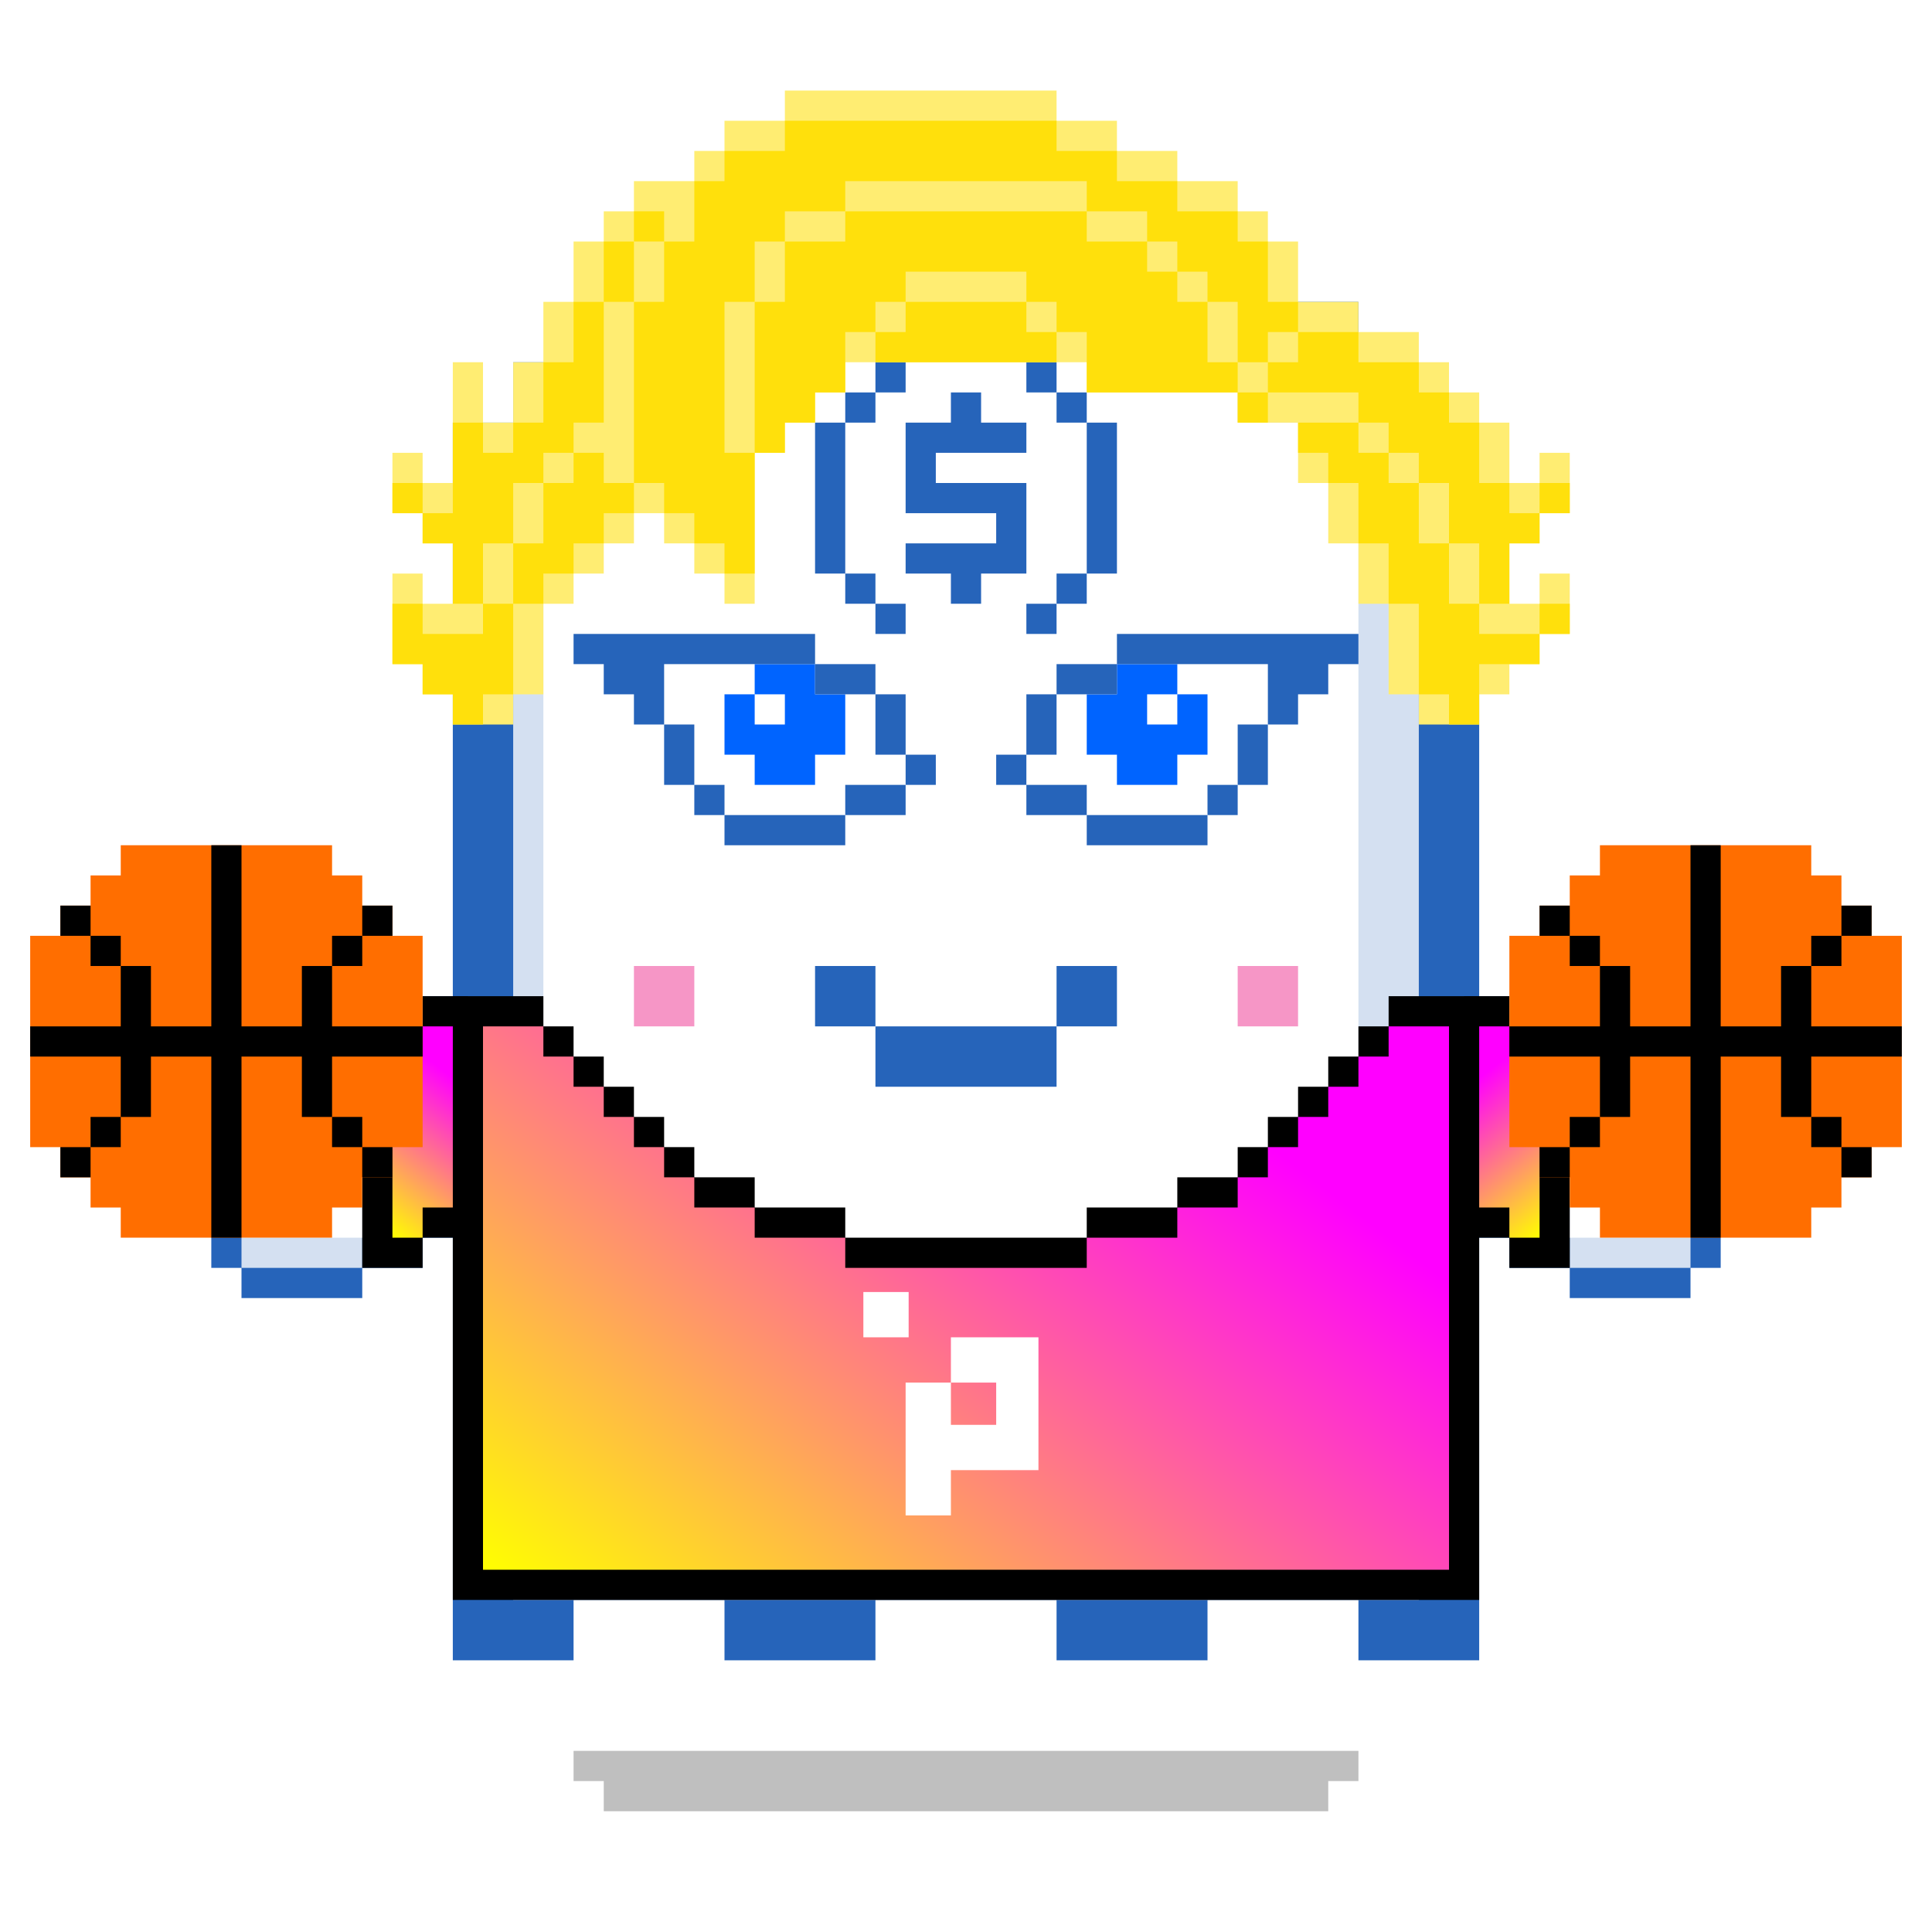 <svg xmlns="http://www.w3.org/2000/svg" viewBox="0 0 64 64"><g class="gotchi-bg"><defs fill="#fff"><pattern id="a" patternUnits="userSpaceOnUse" width="4" height="4"><path d="M0 0h1v1H0zm2 2h1v1H2z"/></pattern><pattern id="b" patternUnits="userSpaceOnUse" x="0" y="0" width="2" height="2"><path d="M0 0h1v1H0z"/></pattern><pattern id="c" patternUnits="userSpaceOnUse" x="-2" y="0" width="8" height="1"><path d="M0 0h1v1H0zm2 0h1v1H2zm2 0h1v1H4z"/></pattern><pattern id="d" patternUnits="userSpaceOnUse" x="0" y="0" width="4" height="4"><path d="M0 0h1v1H0zm0 2h1v1H0zm1 0V1h1v1zm1 0h1v1H2zm0-1h1V0H2zm1 2h1v1H3z"/></pattern><pattern id="e" patternUnits="userSpaceOnUse" width="64" height="32"><path d="M4 4h1v1H4zm7 0h1v1h-1zm7 0h1v1h-1zm7 0h1v1h-1zm7 0h1v1h-1zm7 0h1v1h-1zm7 0h1v1h-1zm7 0h1v1h-1zm7 0h1v1h-1z"/><path fill="url(#a)" d="M0 8h64v7H0z"/><path fill="url(#b)" d="M0 16h64v1H0z"/><path fill="url(#c)" d="M0 18h64v1H0z"/><path fill="url(#b)" d="M22 18h15v1H22zM0 20h64v3H0z"/><path fill="url(#d)" d="M0 24h64v8H0z"/></pattern><mask id="f"><path fill="url(#e)" d="M0 0h64v32H0z"/></mask></defs><path fill="#fff" d="M0 0h64v32H0z"/><path fill="#dea8ff" class="gotchi-secondary" mask="url(#f)" d="M0 0h64v32H0z"/><path fill="#dea8ff" class="gotchi-secondary" d="M0 32h64v32H0z"/><path mask="url(#f)" fill="#fff" transform="matrix(1 0 0 -1 0 64)" d="M0 0h64v32H0z"/></g><style>.gotchi-primary{fill:#2664BA;}.gotchi-secondary{fill:#D4E0F1;}.gotchi-cheek{fill:#F696C6;}.gotchi-eyeColor{fill:#0064FF;}.gotchi-primary-mouth{fill:#2664BA;}.gotchi-sleeves-up{display:none;}.gotchi-handsUp{display:none;}.gotchi-handsDownOpen{display:block;}.gotchi-handsDownClosed{display:none;}</style><g class="gotchi-body"><path d="M47 14v-2h-2v-2h-4V8h-4V6H27v2h-4v2h-4v2h-2v2h-2v41h4v-2h5v2h5v-2h6v2h5v-2h5v2h4V14z" class="gotchi-primary"/><path d="M45 14v-2h-4v-2h-4V8H27v2h-4v2h-4v2h-2v39h2v-2h5v2h5v-2h6v2h5v-2h5v2h2V14z" class="gotchi-secondary"/><path d="M18,49h2v-1h2v1h2v2h5v-2h2v-1h2v1h2v2h5v-2h2v-1h2v1h1V14h-4v-2h-4v-2h-5V9h-5v2h-4v2h-4v2h-1V49z" fill="#fff"/></g><path class="gotchi-cheek" d="M21 32v2h2v-2h-1zm21 0h-1v2h2v-2z"/><g class="gotchi-primary-mouth"><path d="M29 32h-2v2h2v-1z"/><path d="M33 34h-4v2h6v-2h-1z"/><path d="M36 32h-1v2h2v-2z"/></g>
    <style>
        .gotchi-bg { display: none }
    </style>
<g class="gotchi-shadow"><path opacity=".25" d="M25 58H19v1h1v1h24V59h1V58h-1z" fill="#000"/></g>,<g class="gotchi-collateral" fill="#2664ba"><path d="M30 15v2h3v1h-3v1h1.5v1h1v-1H34v-3h-3v-1h3v-1h-1.5v-1h-1v1H30zm4 5h1v1h-1z"/><path d="M35 19h1v1h-1z"/><path d="M36 16v3h1v-5h-1v1zm-2-4h1v1h-1z"/><path d="M35 13h1v1h-1zm-7 5v-4h-1v5h1zm1 2h1v1h-1z"/><path d="M28 19h1v1h-1zm1-7h1v1h-1z"/><path d="M28 13h1v1h-1z"/></g><g class="gotchi-eyeColor"><path d="M39 23v1h-1v-1h1v-1h-2v1h-1v2h1v1h2v-1h1v-2h-1z" /><g class="gotchi-primary"><path d="M34 25h-1v1h1v-1zm7 0v1h1v-2h-1v1zm-4-2v-1h-2v1h2z" /><path d="M44 21h-7v1h5v2h1v-1h1v-1h1v-1h-1zm-9 5h-1v1h2v-1h-1z" /><path d="M38 27h-2v1h4v-1h-2zm-3-3v-1h-1v2h1v-1z" /><path d="M41 26h-1v1h1v-1z" /></g><path d="M27 22h-2v1h1v1h-1v-1h-1v2h1v1h2v-1h1v-2h-1v-1z" /><g class="gotchi-primary"><path d="M31 25h-1v1h1v-1zm-8-1h-1v2h1v-2z" /><path d="M22 22h5v-1h-8v1h1v1h1v1h1v-2z" /><path d="M28 23h1v-1h-2v1h1zm0 3v1h2v-1h-2z" /><path d="M26 27h-2v1h4v-1h-2zm3-2h1v-2h-1v2z" /><path d="M24 26h-1v1h1v-1z" /></g></g><g class="gotchi-wearable wearable-body"><svg x="12" y="32"><path d="M34 1v1h-1v1h-1v1h-1v1h-1v1h-1v1h-2v1h-3v1h-8V8h-3V7h-2V6h-1V5H9V4H8V3H7V2H6V1H3v20h34V1h-3z"/><linearGradient id="A" gradientUnits="userSpaceOnUse" x1="9.769" y1="24.403" x2="30.231" y2="-2.403"><stop offset="0" stop-color="#ff0"/><stop offset=".8" stop-color="#f0f"/></linearGradient><path d="M36 2v18H4V2h2v1h1v1h1v1h1v1h1v1h1v1h2v1h3v1h8V9h3V8h2V7h1V6h1V5h1V4h1V3h1V2h2z" fill="url(#A)"/><path d="M16.6 10.8h1.5v1.5h-1.5zm2.9 1.5v1.5H21v1.4h-1.5v-1.4H18v4.4h1.5v-1.5h2.9v-4.4z" fill="#fff"/></svg></g><g class="gotchi-handsDownClosed"><g class="gotchi-primary"><path d="M19 42h1v1h-1zm1-6h1v1h-1z"/><path d="M21 37h1v1h-1zm5 3v4h1v-4zm-5 3h-1v1h2v-1z"/><path d="M24 44h-2v1h4v-1h-1zm1-5h-1v1h2v-1z"/><path d="M23 38h-1v1h2v-1z"/></g><g class="gotchi-secondary"><path d="M19 43h1v1h-1zm5 2h-2v1h4v-1h-1z"/><path d="M27 41v3h1v-3zm-6 3h-1v1h2v-1z"/><path d="M26 44h1v1h-1zm-7-3h-1v2h1v-1z"/></g><g class="gotchi-primary"><path d="M44 42h1v1h-1zm-1-6h1v1h-1z"/><path d="M42 37h1v1h-1z"/><path d="M42 39v-1h-2v1h1zm0 4v1h2v-1h-1z"/><path d="M40 44h-2v1h4v-1h-1z"/><path d="M38 42v-2h-1v4h1v-1z"/><path d="M40 40v-1h-2v1h1z"/></g><g class="gotchi-secondary"><path d="M42 44v1h2v-1h-1zm-5-2v-1h-1v3h1v-1z"/><path d="M40 45h-2v1h4v-1h-1z"/><path d="M37 44h1v1h-1zm7-1h1v1h-1z"/></g></g><g class="gotchi-handsDownOpen"><g class="gotchi-primary"><path d="M56 38v-1h-2v-1h-2v-1h-1v-1h-1v-1h-1v8h1v1h2v1h4v-1h1v-4z"/></g><g class="gotchi-secondary"><path d="M54 38v-1h-2v-1h-1v-1h-1v-1h-1v6h1v1h2v1h4v-4z" /></g><path d="M54,38v-1h-2v-1h-1v-1h-1v-1h-1v5h1v1h2v1h4v-3H54z" fill="#fff"/><g class="gotchi-primary"><path d="M8 38v-1h2v-1h2v-1h1v-1h1v-1h1v8h-1v1h-2v1H8v-1H7v-4z"/></g><g class="gotchi-secondary"><path d="M10 38v-1h2v-1h1v-1h1v-1h1v6h-1v1h-2v1H8v-4z" /></g><path d="M8,38v3h4v-1h2v-1h1v-5h-1v1h-1v1h-1v1h-2v1H8z" fill="#fff"/></g><g class="gotchi-handsUp"><g class="gotchi-secondary"><path d="M50,38h1v1h-1V38z"/><path d="M49 39h1v1h-1v-1zm2-2h1v1h-1v-1z"/><path d="M52,36h2v1h-2V36z"/><path d="M54,35h2v1h-2V35z"/></g><path d="M52,32v1h-2v1h-1v5h1v-1h1v-1h1v-1h2v-1h2v-3H52z" fill="#fff"/><g class="gotchi-primary"><path d="M49,33h1v1h-1V33z"/><path d="M50 32h2v1h-2v-1zm0 7h1v1h-1v-1z"/><path d="M49 40h1v1h-1v-1zm2-2h1v1h-1v-1z"/><path d="M52 37h2v1h-2v-1zm0-6h4v1h-4v-1z"/><path d="M56,32h1v4h-1V32z"/><path d="M54,36h2v1h-2V36z"/></g><g class="gotchi-secondary"><path d="M13,38h1v1h-1V38z"/><path d="M14 39h1v1h-1v-1zm-2-2h1v1h-1v-1z"/><path d="M10,36h2v1h-2V36z"/><path d="M8,35h2v1H8V35z"/></g><path d="M8,32v3h2v1h2v1h1v1h1v1h1v-5h-1v-1h-2v-1H8z" fill="#fff"/><g class="gotchi-primary"><path d="M14,33h1v1h-1V33z"/><path d="M12 32h2v1h-2v-1zm1 7h1v1h-1v-1z"/><path d="M14 40h1v1h-1v-1zm-2-2h1v1h-1v-1z"/><path d="M10 37h2v1h-2v-1zm-2-6h4v1H8v-1z"/><path d="M7,32h1v4H7V32z"/><path d="M8,36h2v1H8V36z"/></g></g><g class="gotchi-wearable wearable-head"><svg x="13" y="3"><svg xmlns="http://www.w3.org/2000/svg" width="39" height="21" xmlns:v="https://vecta.io/nano"><path d="M38 12v1h-1v-2h-1v-1h-1V9h-1V8h-2V7h-2V5h-1V4h-1V3h-2V2h-2V1h-2V0h-9v1h-2v1h-1v1H8v1H7v1H6v2H5v2H4v2H3V9H2v4H1v-1H0v2h1v1h1v2H1v-1H0v3h1v1h1v1h2v-1h1v-3h1v-1h1v-1h1v-1h1v1h1v1h1v1h1v-5h1v-1h1v-1h1V9h8v1h5v1h2v2h1v2h1v2h1v3h1v1h2v-1h1v-1h1v-1h1v-2h-1v1h-1v-2h1v-1h1v-2h-1z" fill="#ffed72"/><g fill="#ffe00c"><path d="M11 11V7h1V5h1V4h2V3h8v1h2v1h1v1h1v1h1v2h1V8h1V7h-1V5h-1V4h-2V3h-2V2h-2V1h-9v1h-2v1h-1v2H9v2H8v6h1v1h1v1h1v1h1v-4h-1v-1zm-8 7H1v-1H0v2h1v1h1v1h1v-1h1v-3H3v1zm35-1h1v1h-1zm0-4h1v1h-1z"/><path d="M3 15h1v-2h1v-1h1v-1h1V7H6v2H5v2H4v1H3v-1H2v3H1v1h1v2h1v-2zm18-8h-4v1h-1v1h6V8h-1V7zM8 4h1v1H8z"/><path d="M8 6V5H7v2h1V6zm-1 6H6v1H5v2H4v2h1v-1h1v-1h1v-1h1v-1H7v-1zm-7 1h1v1H0zm35 4v-2h-1v-2h-1v-1h-1v-1h-2v1h1v1h1v2h1v2h1v3h1v1h1v-2h2v-1h-2v-1h-1zm-8-8V7h-1V6h-1V5h-2V4h-8v1h-2v2h-1v5h1v-1h1v-1h1V8h1V7h1V6h4v1h1v1h1v2h5V9h-1z"/><path d="M28 10h1v1h-1z"/><path d="M33 12h1v1h1v2h1v2h1v-2h1v-1h-1v-1h-1v-2h-1v-1h-1V9h-2V8h-2v1h-1v1h3v1h1v1z"/></g></svg></svg></g>"><svg x="12" y="32"><g><g class="gotchi-sleeves gotchi-sleeves-left gotchi-sleeves-up"><path d="M38 9V8h1V7h1V0h-2v1h-1.5v8H38z"/><linearGradient id="A" gradientUnits="userSpaceOnUse" x1="40.056" y1="1.806" x2="35.944" y2="7.194"><stop offset="0" stop-color="#ff0"/><stop offset=".8" stop-color="#f0f"/></linearGradient><path d="M38 7h1V1h-1v1h-1v6h1V7z" fill="url(#A)"/></g><g class="gotchi-sleeves gotchi-sleeves-left gotchi-sleeves-down"><path d="M38 1v1h1v1h1v7h-2V9h-1.5V1H38z"/><linearGradient id="A" gradientUnits="userSpaceOnUse" x1="40.056" y1="8.194" x2="35.944" y2="2.806"><stop offset="0" stop-color="#ff0"/><stop offset=".8" stop-color="#f0f"/></linearGradient><path d="M38 3h1v6h-1V8h-1V2h1v1z" fill="url(#A)"/></g><g class="gotchi-sleeves gotchi-sleeves-right gotchi-sleeves-up"><path d="M2 9V8H1V7H0V0h2v1h1.5v8H2z"/><linearGradient id="A" gradientUnits="userSpaceOnUse" x1="-.056" y1="1.806" x2="4.056" y2="7.194"><stop offset="0" stop-color="#ff0"/><stop offset=".8" stop-color="#f0f"/></linearGradient><path d="M2 7H1V1h1v1h1v6H2V7z" fill="url(#A)"/></g><g class="gotchi-sleeves gotchi-sleeves-right gotchi-sleeves-down"><path d="M2 1v1H1v1H0v7h2V9h1.5V1H2z"/><linearGradient id="A" gradientUnits="userSpaceOnUse" x1="-.056" y1="8.194" x2="4.056" y2="2.806"><stop offset="0" stop-color="#ff0"/><stop offset=".8" stop-color="#f0f"/></linearGradient><path d="M2 3H1v6h1V8h1V2H2v1z" fill="url(#A)"/></g></g></svg><g class="gotchi-wearable wearable-hand wearable-hand-left"><svg x="1" y="28"><path d="M12 3V2h-1V1h-1V0H3v1H2v1H1v1H0v7h1v1h1v1h1v1h7v-1h1v-1h1v-1h1V3h-1z" fill="#ff6e00"/><path d="M11 2h1v1h-1z"/><path d="M10 3h1v1h-1zM2 3h1v1H2zm0 6h1v1H2zm8 0h1v1h-1z"/><path d="M11 10h1v1h-1zm-1-4V4H9v2H7V0H6v6H4V4H3v2H0v1h3v2h1V7h2v6h1V7h2v2h1V7h3V6h-3zM1 2h1v1H1zm0 8h1v1H1z"/></svg></g><g class="gotchi-wearable wearable-hand wearable-hand-right"><svg x="1" y="28"><g transform="scale(-1, 1) translate(-62, 0)"><path d="M12 3V2h-1V1h-1V0H3v1H2v1H1v1H0v7h1v1h1v1h1v1h7v-1h1v-1h1v-1h1V3h-1z" fill="#ff6e00"/><path d="M11 2h1v1h-1z"/><path d="M10 3h1v1h-1zM2 3h1v1H2zm0 6h1v1H2zm8 0h1v1h-1z"/><path d="M11 10h1v1h-1zm-1-4V4H9v2H7V0H6v6H4V4H3v2H0v1h3v2h1V7h2v6h1V7h2v2h1V7h3V6h-3zM1 2h1v1H1zm0 8h1v1H1z"/></g></svg></g></svg>